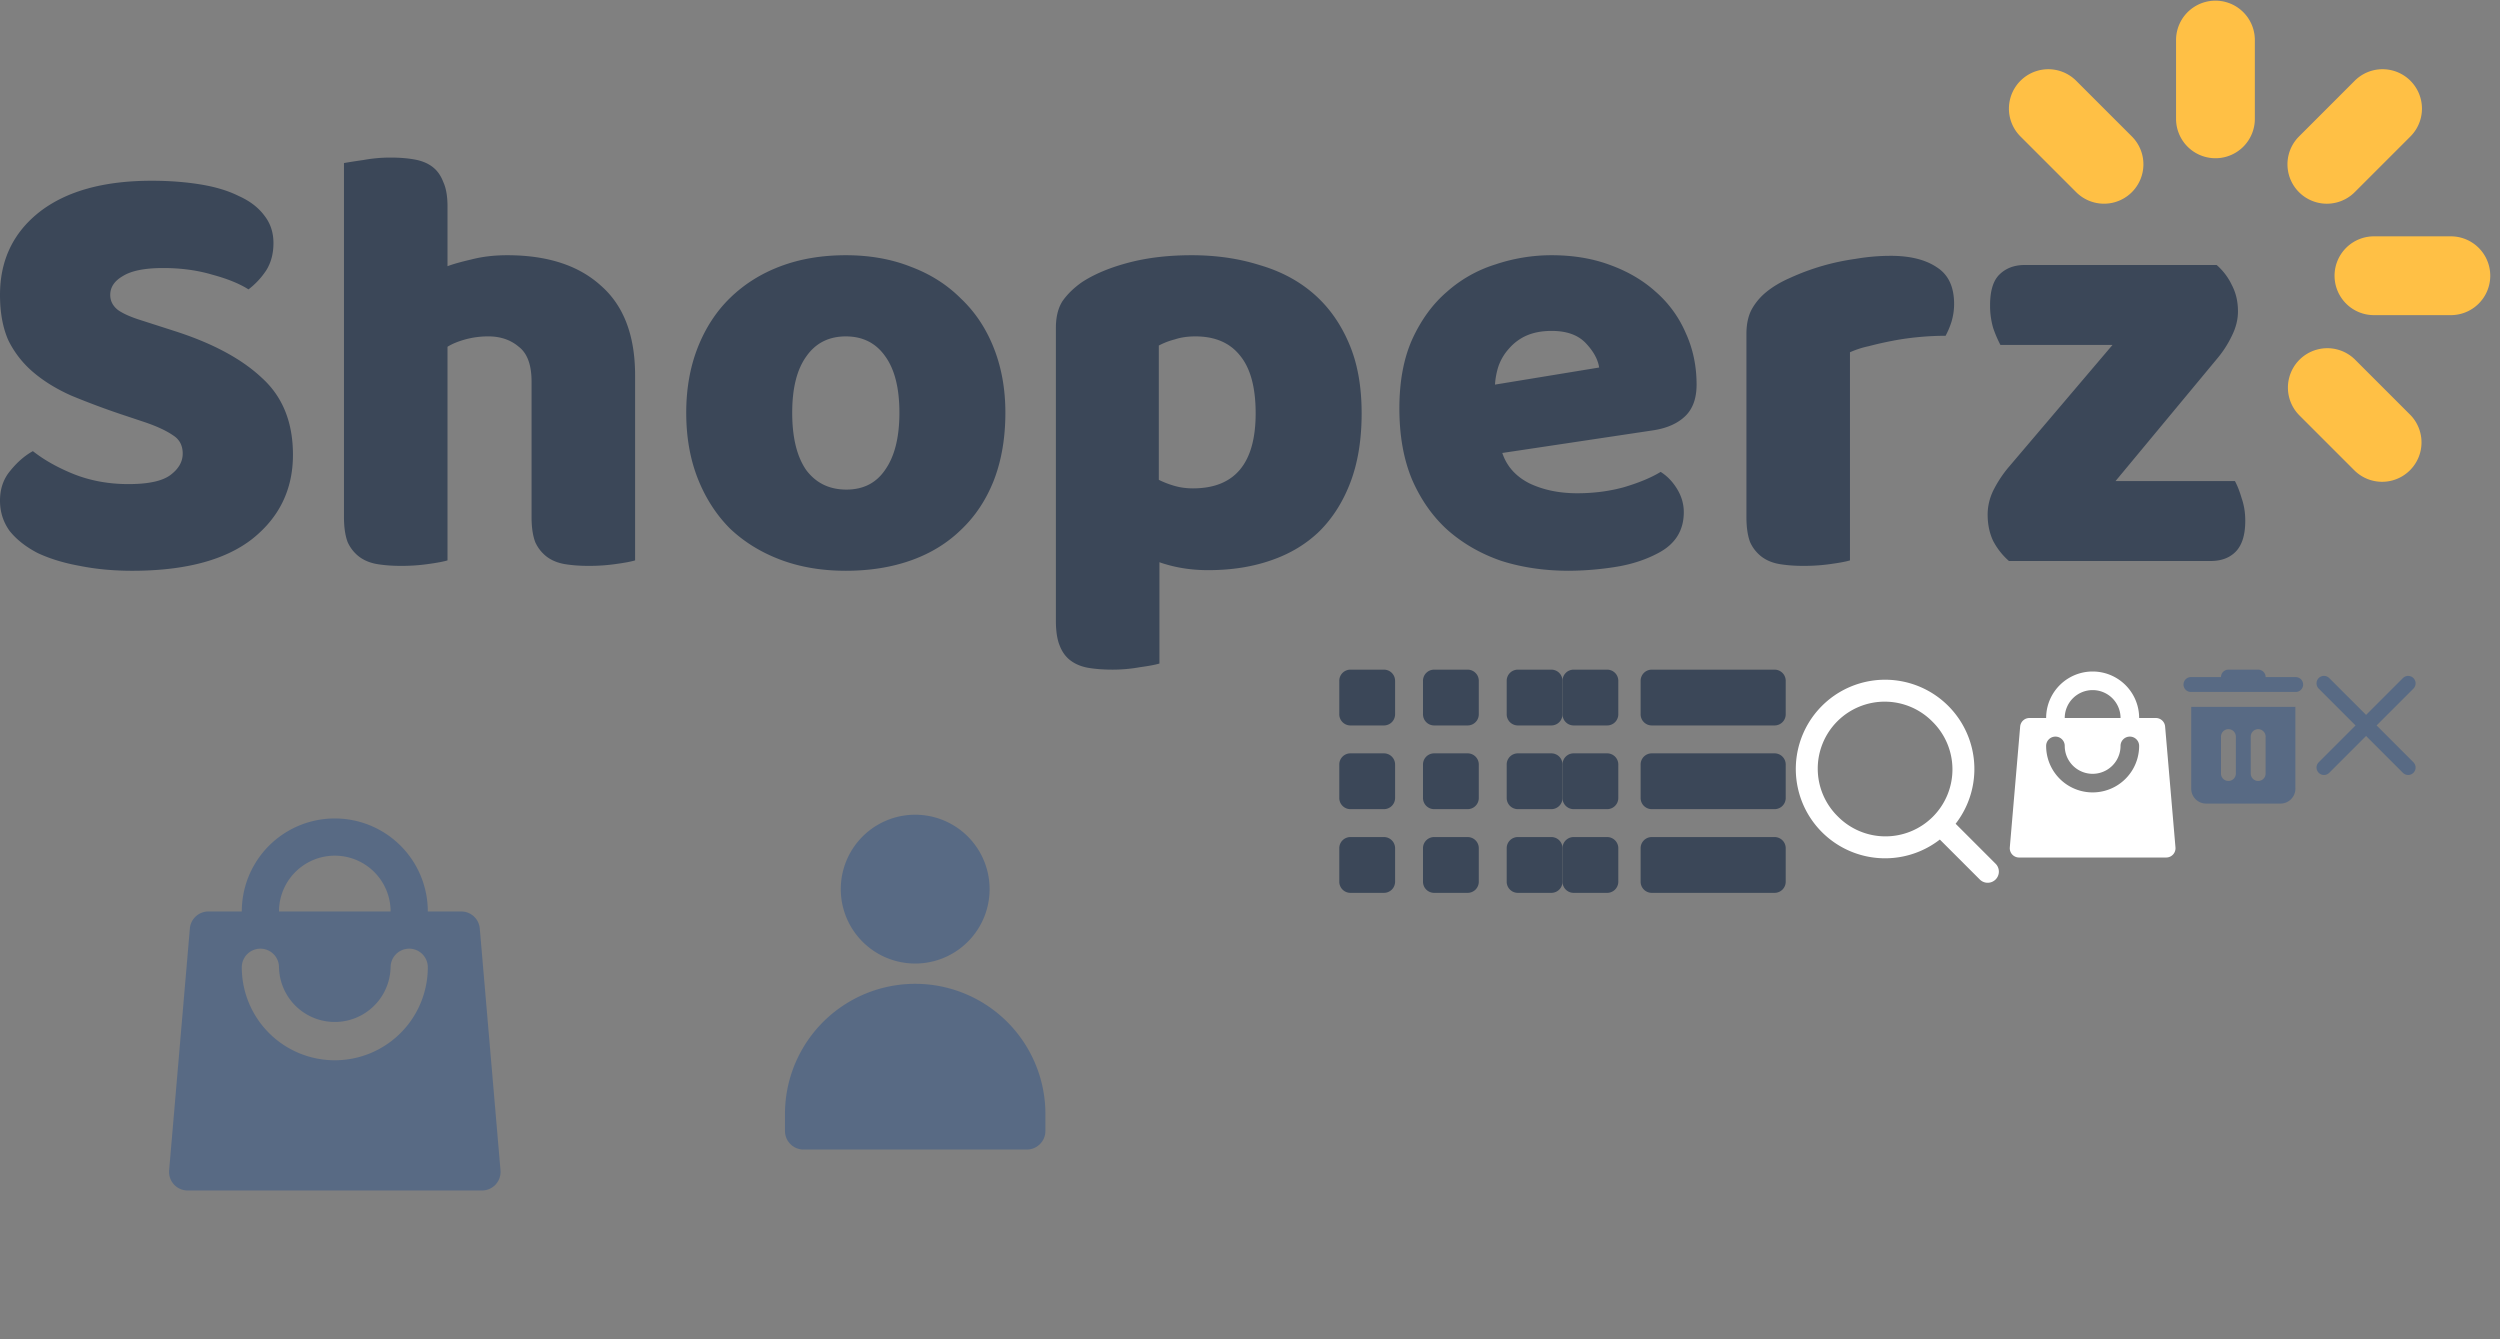 <?xml version="1.0" encoding="utf-8"?><svg width="224" height="120" viewBox="0 0 224 120" xmlns="http://www.w3.org/2000/svg" xmlns:xlink="http://www.w3.org/1999/xlink"><rect x="0" y="0" width="224" height="120" fill="#808080" stroke="none"/><svg width="15" height="17" viewBox="0 0 18 20" fill="none" id="add-to-cart" x="180" y="60" xmlns="http://www.w3.org/2000/svg"><path fill-rule="evenodd" clip-rule="evenodd" d="M2.204 5h1.797a5 5 0 1 1 10 0h1.796a1 1 0 0 1 .996.915l1.114 13A1 1 0 0 1 16.912 20H1.09a1 1 0 0 1-.996-1.085l1.114-13A1 1 0 0 1 2.204 5Zm6.797-3a3 3 0 0 1 3 3H6a3 3 0 0 1 3-3ZM6 8a3 3 0 1 0 6 0 1 1 0 0 1 2 0A5 5 0 1 1 4 8a1 1 0 0 1 2 0Z" fill="#fff"/></svg><svg width="20" height="20" fill="none" viewBox="0 0 20 20" id="card-view" x="120" y="60" xmlns="http://www.w3.org/2000/svg"><path fill-rule="evenodd" clip-rule="evenodd" d="M0 1a1 1 0 0 1 1-1h3a1 1 0 0 1 1 1v3a1 1 0 0 1-1 1H1a1 1 0 0 1-1-1V1Zm0 7.5a1 1 0 0 1 1-1h3a1 1 0 0 1 1 1v3a1 1 0 0 1-1 1H1a1 1 0 0 1-1-1v-3ZM1 15a1 1 0 0 0-1 1v3a1 1 0 0 0 1 1h3a1 1 0 0 0 1-1v-3a1 1 0 0 0-1-1H1ZM15 1a1 1 0 0 1 1-1h3a1 1 0 0 1 1 1v3a1 1 0 0 1-1 1h-3a1 1 0 0 1-1-1V1Zm1 6.5a1 1 0 0 0-1 1v3a1 1 0 0 0 1 1h3a1 1 0 0 0 1-1v-3a1 1 0 0 0-1-1h-3ZM15 16a1 1 0 0 1 1-1h3a1 1 0 0 1 1 1v3a1 1 0 0 1-1 1h-3a1 1 0 0 1-1-1v-3ZM8.5 0a1 1 0 0 0-1 1v3a1 1 0 0 0 1 1h3a1 1 0 0 0 1-1V1a1 1 0 0 0-1-1h-3Zm-1 8.5a1 1 0 0 1 1-1h3a1 1 0 0 1 1 1v3a1 1 0 0 1-1 1h-3a1 1 0 0 1-1-1v-3Zm1 6.5a1 1 0 0 0-1 1v3a1 1 0 0 0 1 1h3a1 1 0 0 0 1-1v-3a1 1 0 0 0-1-1h-3Z" fill="#3B4758"/></svg><svg width="60" height="60" viewBox="0 0 30 30" fill="none" id="cart" y="60" xmlns="http://www.w3.org/2000/svg"><path fill-rule="evenodd" clip-rule="evenodd" d="M10.832 10.834H9.336a.833.833 0 0 0-.83.762l-.929 10.833a.833.833 0 0 0 .83.905h13.185a.833.833 0 0 0 .83-.905l-.928-10.833a.833.833 0 0 0-.83-.762h-1.498a4.167 4.167 0 1 0-8.334 0Zm1.667 0h5a2.5 2.5 0 1 0-5 0Zm2.499 6.666a4.167 4.167 0 0 0 4.168-4.166.833.833 0 1 0-1.667 0h-.001a2.5 2.5 0 0 1-4.999 0 .833.833 0 1 0-1.667 0v-.075.075a4.167 4.167 0 0 0 4.166 4.166Z" fill="#586A84"/></svg><svg width="12" height="12" fill="none" viewBox="0 0 12 12" id="delete" x="195" y="60" xmlns="http://www.w3.org/2000/svg"><path fill-rule="evenodd" clip-rule="evenodd" d="M10.667.667H8A.667.667 0 0 0 7.333 0H4.667A.667.667 0 0 0 4 .667H1.334a.667.667 0 1 0 0 1.333h9.333a.667.667 0 1 0 0-1.333ZM1.334 3.333h9.333v7.334c0 .736-.597 1.333-1.333 1.333H2.667a1.333 1.333 0 0 1-1.333-1.333V3.333Zm3.332 2A.667.667 0 0 0 4 6v3.333a.667.667 0 0 0 1.333 0V6a.667.667 0 0 0-.667-.667Zm2.667 0A.667.667 0 0 0 6.666 6v3.333a.667.667 0 0 0 1.333 0V6a.667.667 0 0 0-.666-.667Z" fill="#586A84"/></svg><svg width="10" height="10" fill="none" viewBox="0 0 10 10" id="delete-cross" x="207" y="60" xmlns="http://www.w3.org/2000/svg"><path d="M.566 1.302c.016.146.08.287.191.398l3.3 3.3-3.3 3.3a.666.666 0 1 0 .943.943l3.3-3.3 3.3 3.3a.666.666 0 1 0 .942-.943L5.942 5l3.3-3.3A.666.666 0 1 0 8.3.757L5 4.057 1.7.757a.666.666 0 0 0-1.134.545Z" fill="#586A84"/></svg><svg width="60" height="60" viewBox="0 -6 20 30" fill="none" id="profile" x="60" y="60" xmlns="http://www.w3.org/2000/svg"><path d="M9.334 3.833a3.333 3.333 0 1 1-6.667 0 3.333 3.333 0 0 1 6.667 0ZM.167 13.833a5.834 5.834 0 0 1 11.667 0v.834c0 .46-.373.833-.834.833H1a.833.833 0 0 1-.833-.833v-.834Z" fill="#586A84"/></svg><svg width="20" height="20" fill="none" viewBox="0 0 20 20" id="row-view" x="140" y="60" xmlns="http://www.w3.org/2000/svg"><path fill-rule="evenodd" clip-rule="evenodd" d="M1 0a1 1 0 0 0-1 1v3a1 1 0 0 0 1 1h3a1 1 0 0 0 1-1V1a1 1 0 0 0-1-1H1Zm0 7.5a1 1 0 0 0-1 1v3a1 1 0 0 0 1 1h3a1 1 0 0 0 1-1v-3a1 1 0 0 0-1-1H1ZM0 16a1 1 0 0 1 1-1h3a1 1 0 0 1 1 1v3a1 1 0 0 1-1 1H1a1 1 0 0 1-1-1v-3ZM8 0a1 1 0 0 0-1 1v3a1 1 0 0 0 1 1h11a1 1 0 0 0 1-1V1a1 1 0 0 0-1-1H8ZM7 8.5a1 1 0 0 1 1-1h11a1 1 0 0 1 1 1v3a1 1 0 0 1-1 1H8a1 1 0 0 1-1-1v-3ZM8 15a1 1 0 0 0-1 1v3a1 1 0 0 0 1 1h11a1 1 0 0 0 1-1v-3a1 1 0 0 0-1-1H8Z" fill="#3B4758"/></svg><svg width="20" height="20" fill="none" viewBox="0 0 20 20" id="search" x="160" y="60" xmlns="http://www.w3.org/2000/svg"><path fill-rule="evenodd" clip-rule="evenodd" d="M13.81 15.223a8 8 0 1 1 1.414-1.414l3.58 3.58a.997.997 0 0 1 0 1.414 1 1 0 0 1-1.414 0l-3.58-3.58Zm-.663-10.562a6 6 0 1 1-8.485 8.485 6 6 0 1 1 8.485-8.485Z" fill="#fff"/></svg><svg width="224" height="60" fill="none" viewBox="0 0 224 60" id="shoperz-logo" xmlns="http://www.w3.org/2000/svg"><path d="M10.75 37.086a70.7 70.7 0 0 1-4.365-1.64C5.075 34.862 3.947 34.17 3 33.368a8.913 8.913 0 0 1-2.237-2.844C.254 29.394 0 28.026 0 26.422c0-3.099 1.182-5.578 3.547-7.437 2.401-1.86 5.748-2.79 10.041-2.79 1.565 0 3.02.11 4.366.329 1.346.219 2.492.565 3.438 1.039.982.437 1.746 1.02 2.292 1.75.545.693.818 1.513.818 2.46 0 .949-.218 1.77-.655 2.462a7.016 7.016 0 0 1-1.582 1.695c-.8-.51-1.874-.948-3.22-1.312-1.346-.401-2.82-.602-4.42-.602-1.637 0-2.838.237-3.602.71-.764.438-1.146 1.004-1.146 1.696 0 .547.237 1.003.71 1.367.473.328 1.182.638 2.128.93l2.892.93c3.42 1.093 6.04 2.497 7.858 4.21 1.856 1.678 2.784 3.975 2.784 6.891 0 3.1-1.22 5.615-3.657 7.547-2.437 1.896-6.02 2.844-10.75 2.844-1.674 0-3.238-.146-4.693-.438-1.42-.255-2.674-.638-3.766-1.148-1.055-.547-1.891-1.203-2.51-1.969C.291 46.784 0 45.873 0 44.852c0-1.057.31-1.95.928-2.68.618-.765 1.291-1.349 2.019-1.75 1.018.802 2.255 1.495 3.71 2.078 1.492.584 3.111.875 4.857.875 1.783 0 3.038-.273 3.766-.82.727-.547 1.091-1.185 1.091-1.914 0-.73-.29-1.276-.873-1.64-.582-.402-1.4-.785-2.456-1.15l-2.292-.765ZM56.905 50.211c-.364.11-.946.219-1.746.328-.764.11-1.564.164-2.401.164-.8 0-1.528-.054-2.183-.164-.618-.11-1.146-.328-1.583-.656a3.4 3.4 0 0 1-1.036-1.313c-.219-.583-.328-1.33-.328-2.242v-12.14c0-1.495-.382-2.534-1.146-3.117-.727-.62-1.637-.93-2.728-.93a7.7 7.7 0 0 0-2.074.273c-.655.183-1.182.401-1.583.657v19.14c-.363.11-.945.219-1.746.328-.764.11-1.564.164-2.4.164-.801 0-1.529-.054-2.184-.164-.618-.11-1.146-.328-1.582-.656a3.4 3.4 0 0 1-1.037-1.313c-.218-.583-.328-1.33-.328-2.242V14.61c.4-.073.983-.164 1.747-.274.8-.145 1.6-.218 2.4-.218.801 0 1.51.054 2.13.164.654.11 1.2.328 1.636.656.437.328.764.784.983 1.367.254.547.381 1.276.381 2.188v5.359c.473-.182 1.183-.383 2.129-.602.982-.255 2.055-.382 3.22-.382 3.601 0 6.402.911 8.403 2.734 2.038 1.786 3.056 4.466 3.056 8.039v16.57ZM90.082 36.977c0 2.26-.345 4.284-1.037 6.07-.691 1.75-1.673 3.227-2.947 4.43-1.236 1.203-2.728 2.114-4.474 2.734-1.747.62-3.693.93-5.84.93-2.146 0-4.092-.328-5.839-.985-1.746-.656-3.255-1.585-4.529-2.789-1.237-1.24-2.2-2.734-2.892-4.484-.691-1.75-1.037-3.719-1.037-5.906 0-2.151.346-4.102 1.037-5.852s1.655-3.226 2.892-4.43c1.273-1.239 2.783-2.187 4.53-2.843 1.746-.656 3.692-.984 5.839-.984 2.146 0 4.092.346 5.839 1.039 1.746.656 3.238 1.604 4.474 2.843 1.274 1.203 2.256 2.68 2.947 4.43.692 1.75 1.037 3.682 1.037 5.797Zm-19.1 0c0 2.224.419 3.937 1.255 5.14.874 1.167 2.074 1.75 3.602 1.75s2.692-.601 3.493-1.804c.836-1.203 1.255-2.899 1.255-5.086 0-2.188-.419-3.865-1.255-5.031-.837-1.204-2.02-1.805-3.547-1.805-1.528 0-2.71.602-3.547 1.805-.837 1.166-1.256 2.843-1.256 5.03ZM106.777 22.868c2.183 0 4.202.291 6.058.875 1.891.546 3.51 1.403 4.856 2.57 1.347 1.167 2.402 2.643 3.166 4.43.764 1.75 1.146 3.846 1.146 6.289 0 2.333-.328 4.375-.983 6.124-.655 1.75-1.582 3.227-2.783 4.43-1.2 1.167-2.656 2.042-4.365 2.625-1.674.583-3.548.875-5.621.875-1.565 0-3.02-.237-4.366-.71v9.077c-.364.11-.946.219-1.746.328-.801.146-1.619.219-2.456.219-.8 0-1.528-.055-2.183-.164-.618-.11-1.146-.328-1.582-.656-.437-.328-.764-.784-.983-1.367-.218-.547-.327-1.277-.327-2.188v-26.25c0-.984.2-1.786.6-2.406.437-.62 1.019-1.185 1.747-1.695 1.127-.73 2.528-1.313 4.202-1.75 1.673-.438 3.547-.656 5.62-.656Zm.109 20.89c3.748 0 5.621-2.242 5.621-6.727 0-2.333-.473-4.065-1.419-5.195-.909-1.13-2.237-1.695-3.983-1.695-.691 0-1.31.091-1.856.273a6.434 6.434 0 0 0-1.419.547v12.031c.437.22.91.401 1.419.547.51.146 1.055.219 1.637.219ZM140.554 51.14c-2.146 0-4.147-.29-6.002-.874-1.819-.62-3.42-1.532-4.803-2.735-1.346-1.203-2.419-2.716-3.219-4.539-.764-1.822-1.146-3.955-1.146-6.398 0-2.406.382-4.466 1.146-6.18.8-1.75 1.837-3.172 3.11-4.265a11.793 11.793 0 0 1 4.366-2.461 15.746 15.746 0 0 1 5.02-.82c1.929 0 3.675.291 5.239.875 1.601.583 2.965 1.385 4.093 2.406a10.251 10.251 0 0 1 2.674 3.664c.655 1.422.982 2.971.982 4.648 0 1.24-.345 2.188-1.037 2.844-.691.656-1.655 1.075-2.892 1.258l-13.479 2.023c.4 1.203 1.219 2.115 2.456 2.735 1.237.583 2.656.875 4.256.875 1.492 0 2.893-.183 4.202-.547 1.346-.401 2.438-.857 3.275-1.367.582.364 1.073.874 1.473 1.53.4.657.6 1.35.6 2.079 0 1.64-.764 2.862-2.292 3.664-1.164.62-2.474 1.039-3.929 1.258a27.6 27.6 0 0 1-4.093.328Zm-1.528-21.491c-.873 0-1.637.146-2.292.437a4.459 4.459 0 0 0-1.528 1.149c-.4.437-.709.948-.927 1.53a6.686 6.686 0 0 0-.328 1.696l9.332-1.531c-.109-.73-.509-1.458-1.201-2.188-.691-.729-1.709-1.093-3.056-1.093ZM165.757 50.211c-.364.11-.946.219-1.747.328-.764.11-1.564.164-2.401.164-.8 0-1.528-.054-2.183-.164-.618-.11-1.145-.328-1.582-.656a3.4 3.4 0 0 1-1.037-1.313c-.218-.583-.327-1.33-.327-2.242V29.922c0-.838.145-1.55.436-2.133a5.301 5.301 0 0 1 1.365-1.64c.582-.474 1.291-.893 2.128-1.258a20.94 20.94 0 0 1 5.839-1.695 18.556 18.556 0 0 1 3.165-.274c1.746 0 3.129.347 4.147 1.04 1.019.656 1.528 1.75 1.528 3.28 0 .511-.072 1.021-.218 1.532a7.078 7.078 0 0 1-.546 1.312c-.764 0-1.546.037-2.346.11-.801.073-1.583.182-2.347.328-.764.146-1.491.31-2.183.492a8.415 8.415 0 0 0-1.691.547V50.21ZM180.003 50.266a6.24 6.24 0 0 1-1.419-1.805c-.327-.693-.491-1.477-.491-2.352 0-.729.164-1.44.491-2.132.364-.73.801-1.404 1.31-2.024l9.386-11.046h-10.041a10.679 10.679 0 0 1-.655-1.532 7.156 7.156 0 0 1-.273-2.023c0-1.276.273-2.188.819-2.734.582-.584 1.346-.875 2.292-.875h17.19a5.516 5.516 0 0 1 1.364 1.804c.364.693.546 1.477.546 2.352 0 .729-.182 1.458-.546 2.187a9.507 9.507 0 0 1-1.255 1.969l-9.168 11.047h10.696c.218.4.418.911.6 1.531.218.62.327 1.294.327 2.023 0 1.276-.291 2.206-.873 2.79-.545.546-1.291.82-2.237.82h-18.063Z" fill="#3B4758"/><path d="M194.975 3.53a3.53 3.53 0 0 1 7.059 0v7.058a3.53 3.53 0 1 1-7.059 0V3.53ZM181.034 12.228a3.529 3.529 0 1 1 4.991-4.991l4.991 4.99a3.529 3.529 0 1 1-4.991 4.991l-4.991-4.99ZM205.991 37.184a3.53 3.53 0 0 1 4.992-4.991l4.991 4.991a3.53 3.53 0 0 1-4.991 4.992l-4.992-4.992ZM212.622 28.235a3.53 3.53 0 0 1 0-7.058h7.059a3.53 3.53 0 0 1 0 7.058h-7.059ZM210.982 17.219a3.529 3.529 0 1 1-4.991-4.991l4.991-4.992a3.529 3.529 0 1 1 4.991 4.992l-4.991 4.991Z" fill="#FFC045"/></svg></svg>